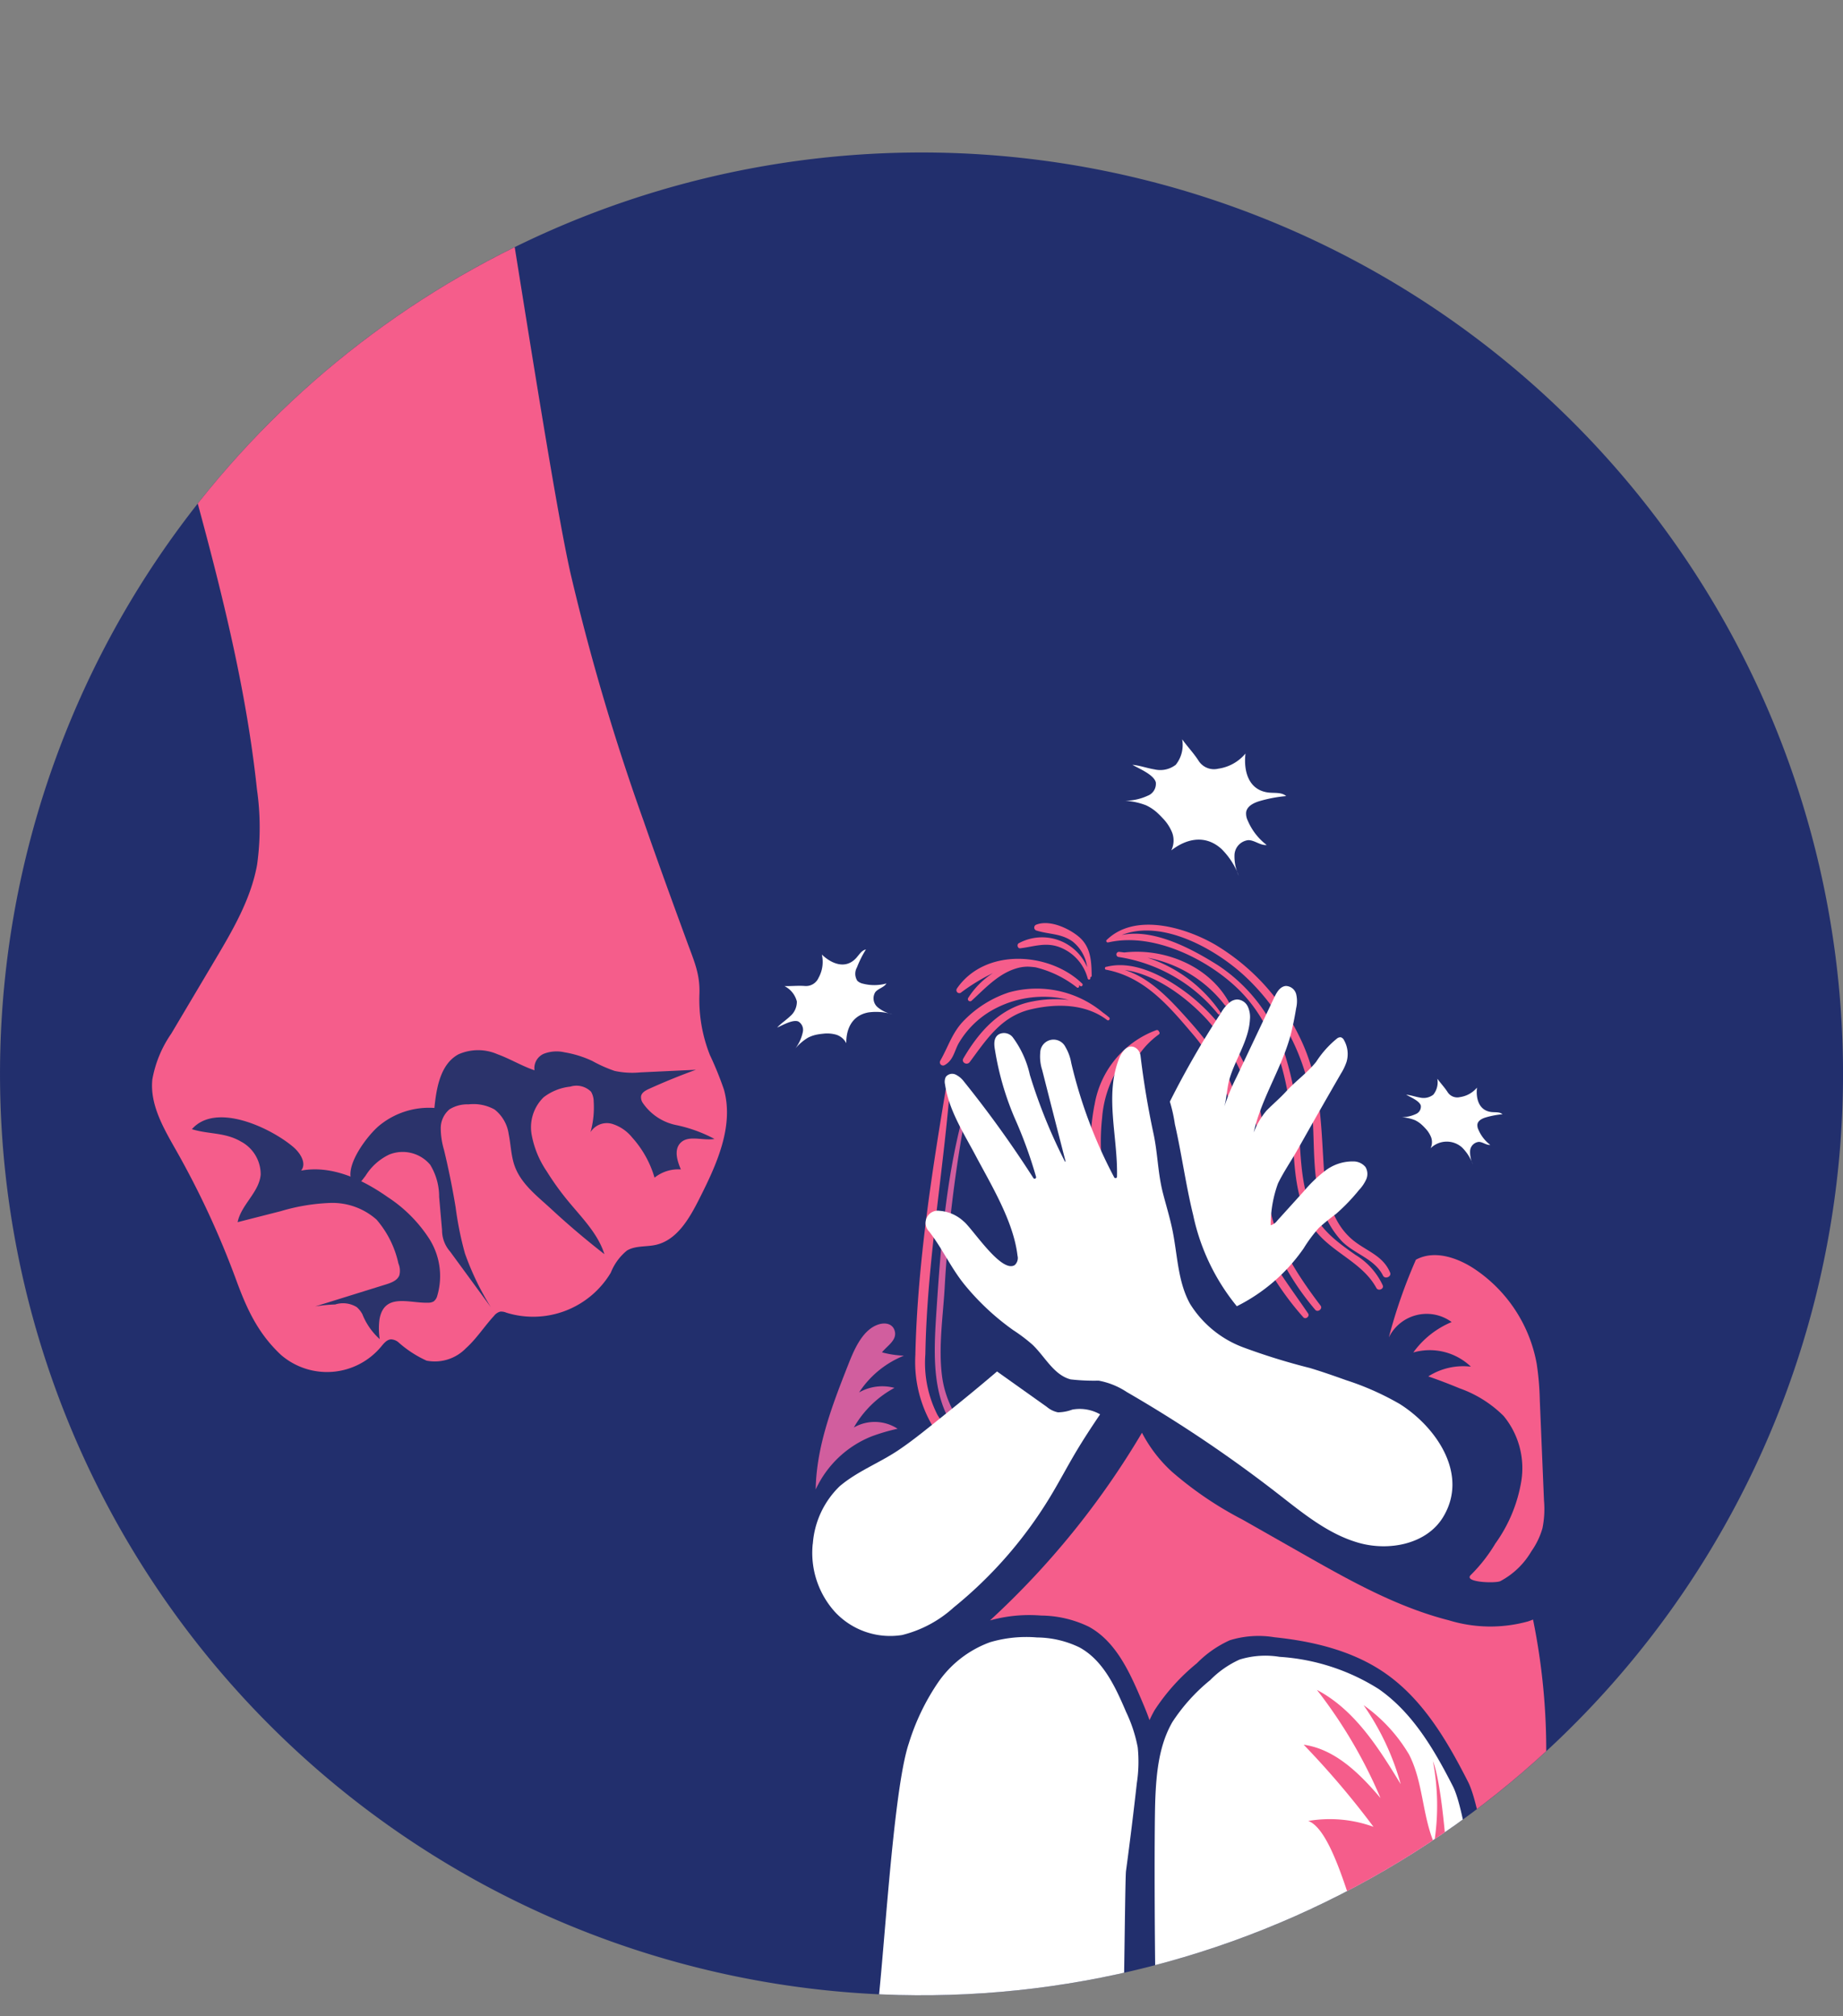 <svg id="Grupo_165311" data-name="Grupo 165311" xmlns="http://www.w3.org/2000/svg" xmlns:xlink="http://www.w3.org/1999/xlink" width="189.497" height="207.33" viewBox="0 0 189.497 207.33">
  <rect x="0" y="0" width="189.497" height="207.33" fill="#808080" stroke="none"/>
  <defs>
    <clipPath id="clip-path">
      <rect id="Rectángulo_48965" data-name="Rectángulo 48965" width="189.497" height="207.33" fill="#222f6d"/>
    </clipPath>
    <clipPath id="clip-path-2">
      <path id="Trazado_209252" data-name="Trazado 209252" d="M0,123.956A94.749,94.749,0,1,0,94.748,29.207,94.749,94.749,0,0,0,0,123.956" transform="translate(0 -29.207)" fill="none"/>
    </clipPath>
  </defs>
  <g id="Grupo_165308" data-name="Grupo 165308">
    <g id="Grupo_165307" data-name="Grupo 165307" clip-path="url(#clip-path)">
      <path id="Trazado_209227" data-name="Trazado 209227" d="M189.5,123.956A94.749,94.749,0,1,1,94.749,29.208,94.748,94.748,0,0,1,189.5,123.956" transform="translate(0 -13.527)" fill="#222f6d"/>
    </g>
  </g>
  <g id="Grupo_165310" data-name="Grupo 165310" transform="translate(0 15.681)">
    <g id="Grupo_165309" data-name="Grupo 165309" clip-path="url(#clip-path-2)">
      <path id="Trazado_209228" data-name="Trazado 209228" d="M205.22,274.417a14.406,14.406,0,0,0,3.088,4.019,36.887,36.887,0,0,0,7.239,4.911l6.143,3.49c4.817,2.737,9.708,5.5,15.078,6.869a14.566,14.566,0,0,0,8.148.117c.172-.057.343-.122.512-.192l.039.176a67.361,67.361,0,0,1,1.269,15.98,71.857,71.857,0,0,1-.865,9.09c-.15.941-.329,14.722-.816,15.541h-2.109c-.728-3.957-2.368-20.5-4.188-24.084-2.151-4.232-4.647-8.5-8.548-11.2-3.309-2.295-7.365-3.267-11.37-3.683a10.042,10.042,0,0,0-4.582.308,11.2,11.2,0,0,0-3.391,2.367,21.039,21.039,0,0,0-4.327,4.794,11.024,11.024,0,0,0-.541,1.058c-.247-.719-.545-1.425-.843-2.125-1.232-2.888-2.647-5.986-5.4-7.486a11.447,11.447,0,0,0-4.894-1.146,15.07,15.07,0,0,0-5.266.5,85,85,0,0,0,15.627-19.3" transform="translate(-87.805 -142.77)" fill="#f55d8b"/>
      <path id="Trazado_209229" data-name="Trazado 209229" d="M221.3,354.21c-.166-3.188-.233-19.2-.1-22.386.111-2.718.4-5.532,1.766-7.881a18.821,18.821,0,0,1,3.873-4.291,10.03,10.03,0,0,1,3.036-2.119,8.993,8.993,0,0,1,4.1-.276,21.644,21.644,0,0,1,10.178,3.3c3.492,2.421,5.726,6.239,7.652,10.027,1.74,3.424,3.3,19.815,3.87,23.629Z" transform="translate(-102.41 -162.561)" fill="#fff"/>
      <path id="Trazado_209230" data-name="Trazado 209230" d="M264.914,357.239h-6.163c-2.517-2.923-5.026-18.771-8.6-20.076a13.171,13.171,0,0,1,6.705.6,87.621,87.621,0,0,0-7.176-8.44c3.25.458,5.776,2.986,7.9,5.483a49.652,49.652,0,0,0-6.54-11.12c3.877,2.035,6.338,5.95,8.616,9.69a26.44,26.44,0,0,0-3.817-8.121,16.524,16.524,0,0,1,4.672,5.072c1.451,2.816,1.348,6.2,2.58,9.12a24.288,24.288,0,0,0-.124-8.44c1.475,3.715,2.148,20.563,1.981,24.556-.02.483-.01,1.074-.044,1.671" transform="translate(-115.635 -165.59)" fill="#f55d8b"/>
      <path id="Trazado_209231" data-name="Trazado 209231" d="M193.521,337.638c-.094.7-.2,14.217-.295,14.916H167.875c.73-5.156,1.651-23.106,3.31-28.034a23.379,23.379,0,0,1,2.979-6.234,11.1,11.1,0,0,1,5.381-4.19,13.174,13.174,0,0,1,4.837-.489,10.194,10.194,0,0,1,4.351,1.019c2.452,1.335,3.711,4.088,4.806,6.656a14.775,14.775,0,0,1,1.189,3.628,14.5,14.5,0,0,1-.091,3.667q-.506,4.536-1.116,9.06" transform="translate(-77.747 -160.904)" fill="#fff"/>
      <path id="Trazado_209232" data-name="Trazado 209232" d="M211.921,178.678c2.908-2.821,8.027-1.3,11.1.459a22.369,22.369,0,0,1,8.789,9.647c2.1,4.341,2.134,8.586,2.427,13.289.165,2.649.77,5.541,2.869,7.368,1.393,1.213,3.2,1.627,3.951,3.452.171.417-.53.711-.73.308-.86-1.736-2.916-2.207-4.225-3.531a9.231,9.231,0,0,1-2.2-4.046c-1.144-4.117-.282-8.487-1.4-12.638a22.486,22.486,0,0,0-6.4-10.6c-2.954-2.736-8.457-5.872-12.641-4.21,3.329-.7,7.291,1.462,9.934,3.134a17.07,17.07,0,0,1,6.938,9.458,32.007,32.007,0,0,1,1.289,6.839c.248,2.7.19,5.5,1.089,8.093.887,2.559,2.66,3.882,4.784,5.369A7.214,7.214,0,0,1,240.3,214.2c.155.376-.463.625-.653.275-1.569-2.886-5.117-3.777-6.778-6.645-1.978-3.416-1.587-7.537-2.032-11.314-.543-4.614-1.942-9.38-5.342-12.726-3.219-3.167-8.813-5.894-13.342-4.869a.128.128,0,0,1-.061,0c-.141.087-.3-.13-.177-.247" transform="translate(-98.126 -97.706)" fill="#f55d8b"/>
      <path id="Trazado_209233" data-name="Trazado 209233" d="M211.761,185.037l.042,0a.128.128,0,0,1,.036-.017c2.928-.707,6.187,1.161,8.433,2.893a19.989,19.989,0,0,1,6.21,8.332c1.535,3.775,1.716,7.513,1.846,11.521.147,4.525,2.806,8.622,5.461,12.118.239.315-.293.728-.551.425a27.182,27.182,0,0,1-4.918-8.494c-1.229-3.491-.541-7.264-1.2-10.871a21.081,21.081,0,0,0-4.952-10.411c-2.039-2.247-5.273-4.718-8.512-5.167,2.272.716,4.115,2.482,5.725,4.24,2.444,2.668,4.755,5.4,5.694,8.969.969,3.682.758,7.546,1.56,11.257.92,4.256,3.491,7.35,5.868,10.852.2.3-.264.66-.5.385a30.2,30.2,0,0,1-5.075-7.938c-1.307-3.189-1.436-6.626-1.772-10.01a18.923,18.923,0,0,0-4.472-11.112c-2.5-2.942-4.982-5.925-8.965-6.677-.168-.032-.129-.3.04-.3" transform="translate(-98.003 -101.298)" fill="#f55d8b"/>
      <path id="Trazado_209234" data-name="Trazado 209234" d="M214.07,182.306c.184.016.367.041.55.065,4.11-.475,8.685,1.373,10.745,5.092.139.251-.215.557-.414.319a13.066,13.066,0,0,0-7.936-4.871,14.578,14.578,0,0,1,7.49,5.612c.1.143-.13.323-.242.187A16.4,16.4,0,0,0,214,182.829a.267.267,0,0,1,.071-.523" transform="translate(-99.02 -100.107)" fill="#f55d8b"/>
      <path id="Trazado_209235" data-name="Trazado 209235" d="M209.263,204.982a9.925,9.925,0,0,1,6.362-7.689.206.206,0,0,1,.256.155.179.179,0,0,1,0,.283c-3.341,2.43-3.9,6.123-3.379,10.012.492,3.711,1.379,7.367,1.927,11.071.066.442-.586.649-.689.19-.551-2.474-.989-4.973-1.45-7.466a30.5,30.5,0,0,1-.782-6.632,10.214,10.214,0,0,1,1.481-5.118,7.467,7.467,0,0,0-1.382,1.56,11.45,11.45,0,0,0-1.568,4.981,22.513,22.513,0,0,0-.01,4.773c.189,1.811.787,3.522,1.018,5.313.04.314-.422.389-.564.152-1.912-3.186-1.911-8.046-1.226-11.586" transform="translate(-96.721 -107.047)" fill="#f55d8b"/>
      <path id="Trazado_209236" data-name="Trazado 209236" d="M180.031,196.767c.866-1.515,1.237-2.961,2.529-4.231a11.448,11.448,0,0,1,4.533-2.8,10.646,10.646,0,0,1,9.676,2.084,7.136,7.136,0,0,1,.637.5c.142.125-.052.384-.206.266-2.212-1.693-5.2-1.72-7.81-1.117-3.074.709-4.563,3.053-6.323,5.427-.283.381-.906.049-.653-.382,1.637-2.786,3.8-5.226,7.1-5.847a12.086,12.086,0,0,1,3.738-.158,10.715,10.715,0,0,0-7.435.82,9.314,9.314,0,0,0-3.938,3.722c-.42.831-.539,1.686-1.4,2.163a.329.329,0,0,1-.447-.447" transform="translate(-83.356 -103.366)" fill="#f55d8b"/>
      <path id="Trazado_209237" data-name="Trazado 209237" d="M183.194,186.732c2.891-4.237,9.534-3.8,12.9-.529.127.123-.043.36-.194.252-.053-.038-.107-.073-.16-.11.114.133-.028.369-.19.254a11.049,11.049,0,0,0-4.247-2.072q-.351-.048-.709-.067a3.945,3.945,0,0,0-.985.1c-2.013.477-3.43,2.071-4.888,3.4a.228.228,0,0,1-.356-.275,8.3,8.3,0,0,1,2.552-2.568,19.933,19.933,0,0,0-3.316,2.028.3.3,0,0,1-.406-.406" transform="translate(-84.821 -100.735)" fill="#f55d8b"/>
      <path id="Trazado_209238" data-name="Trazado 209238" d="M195.013,178.873a5.034,5.034,0,0,1,7.021,2.467,4.066,4.066,0,0,0-1.525-2.66c-1.191-.825-2.4-.7-3.693-1.108a.318.318,0,0,1,0-.607c1.355-.52,3.277.353,4.325,1.216,1.269,1.045,1.337,2.518,1.359,4.046a.156.156,0,0,1-.153.15c0,.025.013.047.018.072a.14.14,0,0,1-.269.074,4.725,4.725,0,0,0-3.071-3.3c-1.35-.438-2.537.012-3.868.178-.283.035-.383-.408-.144-.53" transform="translate(-90.253 -97.565)" fill="#f55d8b"/>
      <path id="Trazado_209239" data-name="Trazado 209239" d="M175.3,234.722c.222-9.476,1.762-19.148,3.335-28.485.029-.173.322-.135.309.042-.709,9.483-2.452,18.923-2.617,28.443a11.75,11.75,0,0,0,1.246,6.237,25.2,25.2,0,0,0,3.2,4.146c1.852,2.1,4.043,4.47,4.3,7.394.044.492-.676.534-.82.111-1.209-3.546-3.616-5.866-5.918-8.72a13,13,0,0,1-3.032-9.168" transform="translate(-81.182 -111.142)" fill="#f55d8b"/>
      <path id="Trazado_209240" data-name="Trazado 209240" d="M179.223,232.465c.453-6.913,1.044-14,2.97-20.675a.082.082,0,0,1,.157.043,139.108,139.108,0,0,0-2.317,18.77c-.177,2.913-.633,5.979-.273,8.887.367,2.966,1.883,5.181,3.886,7.3.179.19-.057.536-.29.376-4.953-3.418-4.48-9.425-4.133-14.706" transform="translate(-82.91 -113.738)" fill="#d15e9e"/>
      <path id="Trazado_209241" data-name="Trazado 209241" d="M276.9,270.107a15.246,15.246,0,0,0,2.709-6.511,8.435,8.435,0,0,0-1.828-6.655,12.141,12.141,0,0,0-4.531-2.843q-1.587-.662-3.213-1.224a6.672,6.672,0,0,1,4.383-1,6.133,6.133,0,0,0-5.924-1.461,9.215,9.215,0,0,1,3.943-3.128,4.337,4.337,0,0,0-6.459,1.58,53.538,53.538,0,0,1,2.785-7.991c1.86-1.015,4.2-.246,5.974.917a14.917,14.917,0,0,1,6.448,9.8,28.955,28.955,0,0,1,.316,3.722q.215,5.157.43,10.314a9.987,9.987,0,0,1-.156,2.858,7.839,7.839,0,0,1-1.135,2.365,8.075,8.075,0,0,1-3.211,3.085c-.524.23-3.816.125-3.02-.644a16.292,16.292,0,0,0,2.49-3.178" transform="translate(-123.181 -127.016)" fill="#f55d8b"/>
      <path id="Trazado_209242" data-name="Trazado 209242" d="M159.481,257.935c-1.6,4.072-3.195,8.262-3.265,12.637a10.7,10.7,0,0,1,5.749-5.463,20.1,20.1,0,0,1,2.675-.784,4.305,4.305,0,0,0-4.5-.129,10.6,10.6,0,0,1,4.175-4.074,4.818,4.818,0,0,0-3.635.467,9.9,9.9,0,0,1,4.607-3.778,10,10,0,0,1-2.252-.343c.465-.617,1.5-1.2,1.332-2.093-.158-.836-.934-.99-1.611-.8-1.786.509-2.672,2.828-3.273,4.358" transform="translate(-72.347 -133.084)" fill="#d15e9e"/>
      <path id="Trazado_209243" data-name="Trazado 209243" d="M226.432,212.358c-.392-1.606-.693-3.231-.992-4.857-.273-1.487-.542-2.975-.878-4.449a15.753,15.753,0,0,0-.515-2.311,92.573,92.573,0,0,1,5.281-9.167,3.829,3.829,0,0,1,.916-1.073,1.319,1.319,0,0,1,.71-.264,1.267,1.267,0,0,1,1.1.717,2.571,2.571,0,0,1,.225,1.348c-.122,2.145-1.472,4.007-2.085,6.066-.307,1.031-.293,2.224-.651,3.212a21.464,21.464,0,0,1,1.366-3.373l3.875-8.183c.251-.531.609-1.139,1.2-1.175a1.128,1.128,0,0,1,1.05.839,3.1,3.1,0,0,1,0,1.434q-.187,1.152-.451,2.289c-.848,3.649-3.1,6.827-3.914,10.507A7.56,7.56,0,0,1,234,201.651c.65-.662,1.366-1.257,1.994-1.948.979-1.079,2.181-1.908,3.1-3.061a10.177,10.177,0,0,1,2.143-2.394.55.55,0,0,1,.392-.122.542.542,0,0,1,.326.3,2.878,2.878,0,0,1,.267,2.2,5.725,5.725,0,0,1-.593,1.249q-2.239,3.874-4.433,7.773c-.653,1.161-1.462,2.326-2.035,3.515a12.359,12.359,0,0,0-.743,4.294,1.306,1.306,0,0,0,.676-.481l2.763-3.055a13.718,13.718,0,0,1,2.2-2.1,4.6,4.6,0,0,1,2.843-.929,1.6,1.6,0,0,1,1.26.575,1.388,1.388,0,0,1,.071,1.284,4.094,4.094,0,0,1-.753,1.1,19.6,19.6,0,0,1-2.359,2.448,22.559,22.559,0,0,0-1.752,1.426,14.774,14.774,0,0,0-1.56,2.1,18.312,18.312,0,0,1-6.875,5.957,21.971,21.971,0,0,1-4.5-9.433" transform="translate(-103.762 -103.14)" fill="#fff"/>
      <path id="Trazado_209244" data-name="Trazado 209244" d="M155.629,280.424a9.157,9.157,0,0,1,2.757-5.93c1.817-1.543,4.047-2.376,6.016-3.693,1.217-.814,2.363-1.728,3.506-2.643,2.243-1.795,4.481-3.6,6.662-5.469l5.129,3.648a2.6,2.6,0,0,0,1.134.554,4.422,4.422,0,0,0,1.485-.283,4.243,4.243,0,0,1,2.852.488c-.894,1.317-1.766,2.648-2.576,4.019-.872,1.477-1.672,3-2.559,4.463a43.88,43.88,0,0,1-9.92,11.376,12.261,12.261,0,0,1-5.3,2.835,7.75,7.75,0,0,1-6.895-2.358,9.06,9.06,0,0,1-2.3-7.006" transform="translate(-72.056 -137.338)" fill="#fff"/>
      <path id="Trazado_209245" data-name="Trazado 209245" d="M225.963,235.968a28.329,28.329,0,0,0-5.436-2.405c-1.239-.443-2.48-.879-3.74-1.257a65.525,65.525,0,0,1-6.856-2.125,10.941,10.941,0,0,1-5.454-4.469c-1.256-2.264-1.284-4.976-1.795-7.515-.263-1.3-.658-2.576-.99-3.864-.532-2.061-.53-4.065-.971-6.121q-.85-3.961-1.334-7.989a1.125,1.125,0,0,0-.506-.836c-.744-.453-1.375.317-1.657,1-1.571,3.81-.162,8.115-.257,12.247a.154.154,0,0,1-.289.071,49.059,49.059,0,0,1-4.413-11.752,4.841,4.841,0,0,0-.6-1.652,1.366,1.366,0,0,0-2.59.576,4.51,4.51,0,0,0,.2,1.792q1.189,4.693,2.4,9.381a.036.036,0,0,1-.066.025,55.05,55.05,0,0,1-3.6-8.9,10.153,10.153,0,0,0-1.768-3.883,1.15,1.15,0,0,0-1.357-.329c-.634.312-.57,1.082-.454,1.7a29.628,29.628,0,0,0,2.006,6.922,45.749,45.749,0,0,1,2.209,6.066.154.154,0,0,1-.274.129,113.062,113.062,0,0,0-7.157-9.948,2.351,2.351,0,0,0-.85-.7.828.828,0,0,0-1,.245,1.148,1.148,0,0,0-.078.77c.385,2.642,1.892,4.959,3.143,7.318,1.627,3.07,3.9,6.779,4.307,10.29a.987.987,0,0,1-.277.966c-1.379.9-4.365-3.78-5.257-4.485a4.073,4.073,0,0,0-2.449-1.087,1.258,1.258,0,0,0-1.09,2.14c1.359,1.746,2.258,3.788,3.68,5.514a25.589,25.589,0,0,0,4.962,4.619,16.817,16.817,0,0,1,1.981,1.5c1.292,1.239,2.179,3.1,3.91,3.558a20.767,20.767,0,0,0,2.881.129,7.817,7.817,0,0,1,2.906,1.178,137.284,137.284,0,0,1,15.588,10.5c2.554,1.988,5.134,4.116,8.247,5s6.957.147,8.656-2.609c2.742-4.448-.748-9.387-4.521-11.72" transform="translate(-82.117 -107.316)" fill="#fff"/>
      <path id="Trazado_209246" data-name="Trazado 209246" d="M217.853,147.383a1.322,1.322,0,0,0,.772-1.354c-.21-.8-1.744-1.414-2.406-1.8.77.068,1.506.348,2.269.47a2.6,2.6,0,0,0,2.188-.475,3.251,3.251,0,0,0,.657-2.618c.555.766,1.183,1.419,1.69,2.207a1.871,1.871,0,0,0,2.015.816,4.46,4.46,0,0,0,2.806-1.561c-.207,1.761.281,3.781,2.394,4.015.617.068,1.323-.05,1.789.36a14.355,14.355,0,0,0-2.677.5c-.623.179-1.33.509-1.437,1.148a1.616,1.616,0,0,0,.166.875,6.193,6.193,0,0,0,1.946,2.508c-.648.066-1.22-.485-1.871-.5a1.6,1.6,0,0,0-1.438,1.474,4.661,4.661,0,0,0,.439,2.188,7.686,7.686,0,0,0-1.763-2.74c-1.629-1.49-3.554-1.126-5.175.13a2.333,2.333,0,0,0,.1-1.793,4.528,4.528,0,0,0-.987-1.516c-.147-.161-.3-.317-.458-.465a4.633,4.633,0,0,0-1.242-.857,7.115,7.115,0,0,0-2.17-.471,5.623,5.623,0,0,0,2.394-.546" transform="translate(-99.784 -81.262)" fill="#fff"/>
      <path id="Trazado_209247" data-name="Trazado 209247" d="M151.478,190.346a1,1,0,0,0-.462-1.08c-.573-.236-1.642.4-2.175.625.391-.432.894-.746,1.315-1.149a1.956,1.956,0,0,0,.71-1.53,2.446,2.446,0,0,0-1.273-1.585c.712.016,1.391-.064,2.094-.011a1.408,1.408,0,0,0,1.407-.839,3.358,3.358,0,0,0,.34-2.394c.963.925,2.4,1.552,3.5.389.322-.34.572-.818,1.031-.911a10.753,10.753,0,0,0-.918,1.836,1.338,1.338,0,0,0,.036,1.385,1.212,1.212,0,0,0,.6.3,4.662,4.662,0,0,0,2.392-.027c-.256.419-.846.512-1.149.9a1.206,1.206,0,0,0,.231,1.534,3.509,3.509,0,0,0,1.513.732,5.786,5.786,0,0,0-2.447-.188c-1.636.3-2.293,1.622-2.277,3.167a1.761,1.761,0,0,0-1.032-.875,3.416,3.416,0,0,0-1.359-.1c-.163.015-.326.035-.488.063a3.493,3.493,0,0,0-1.08.356,5.376,5.376,0,0,0-1.27,1.088,4.236,4.236,0,0,0,.762-1.686" transform="translate(-68.932 -99.905)" fill="#fff"/>
      <path id="Trazado_209248" data-name="Trazado 209248" d="M269.917,210.234a.829.829,0,0,0,.484-.848c-.132-.5-1.093-.885-1.507-1.127.483.042.943.218,1.422.294a1.626,1.626,0,0,0,1.37-.3,2.034,2.034,0,0,0,.411-1.64c.347.48.741.889,1.059,1.382a1.171,1.171,0,0,0,1.262.511,2.792,2.792,0,0,0,1.757-.977c-.129,1.1.176,2.368,1.5,2.514.387.042.829-.031,1.121.225a8.954,8.954,0,0,0-1.677.314c-.39.112-.833.318-.9.719a1.014,1.014,0,0,0,.1.548,3.879,3.879,0,0,0,1.219,1.571c-.406.041-.763-.3-1.171-.31a1,1,0,0,0-.9.923,2.921,2.921,0,0,0,.275,1.371,4.821,4.821,0,0,0-1.1-1.716,2.36,2.36,0,0,0-3.241.082,1.462,1.462,0,0,0,.061-1.123,2.845,2.845,0,0,0-.618-.949c-.092-.1-.187-.2-.287-.292a2.906,2.906,0,0,0-.778-.537,4.448,4.448,0,0,0-1.358-.295,3.525,3.525,0,0,0,1.5-.342" transform="translate(-124.311 -111.369)" fill="#fff"/>
      <path id="Trazado_209249" data-name="Trazado 209249" d="M20.072,15.681q2.567,9.9,5.133,19.8c3.911,15.091,8.874,30.189,10.51,45.689a27.527,27.527,0,0,1,.013,7.765c-.641,3.548-2.514,6.733-4.355,9.833l-4.466,7.522a11.953,11.953,0,0,0-1.947,4.713c-.27,2.608,1.173,5.044,2.465,7.326a90.007,90.007,0,0,1,6.163,13.314c1.1,3,2.237,5.461,4.578,7.666a7.236,7.236,0,0,0,10.323-.838c.277-.334.586-.725,1.02-.74a1.275,1.275,0,0,1,.724.274,11.439,11.439,0,0,0,2.922,1.913,4.451,4.451,0,0,0,4.041-1.269c1.1-.988,1.9-2.256,2.9-3.342a1.2,1.2,0,0,1,.638-.431,1.338,1.338,0,0,1,.631.112A9.3,9.3,0,0,0,72.1,130.868a5.571,5.571,0,0,1,1.657-2.269c.871-.526,1.978-.362,2.97-.586,2.17-.491,3.437-2.689,4.441-4.675,1.783-3.525,3.616-7.468,2.569-11.277a34.1,34.1,0,0,0-1.45-3.572,15.469,15.469,0,0,1-1.076-6.285c.07-2.034-.533-3.34-1.244-5.279-1.527-4.164-3.048-8.331-4.5-12.52A233.675,233.675,0,0,1,67.95,58.931C65.638,48.643,60.074,10.436,57.931,0Z" transform="translate(-9.296 -15.681)" fill="#f55d8b"/>
      <path id="Trazado_209250" data-name="Trazado 209250" d="M41.756,216.482a3.819,3.819,0,0,1,2.065,3.425c-.16,1.821-2.008,3.092-2.37,4.884l4.437-1.131a20.281,20.281,0,0,1,5.093-.846,6.837,6.837,0,0,1,4.751,1.713,10.205,10.205,0,0,1,2.25,4.509,1.913,1.913,0,0,1,.1,1.208c-.2.54-.821.775-1.371.946l-7.28,2.266a15.138,15.138,0,0,1,2.045-.2,2.677,2.677,0,0,1,2.227.274,2.6,2.6,0,0,1,.573.725,6.84,6.84,0,0,0,1.785,2.564,7.3,7.3,0,0,1-.022-2.046c.493-2.75,3.067-1.635,4.971-1.7a1.152,1.152,0,0,0,.589-.126,1.049,1.049,0,0,0,.374-.573,7.145,7.145,0,0,0-.818-5.872,14.519,14.519,0,0,0-4.29-4.3c-2.6-1.829-5.759-3.291-8.889-2.713.6-.734-.078-1.811-.8-2.426-2.288-1.95-7.948-4.657-10.427-1.834,1.68.531,3.393.314,5.009,1.253" transform="translate(-17.018 -114.794)" fill="#2b336b"/>
      <path id="Trazado_209251" data-name="Trazado 209251" d="M71.124,211.868a3.694,3.694,0,0,1,4.184,1.059,6.292,6.292,0,0,1,.921,3.3q.149,1.706.3,3.413a3.318,3.318,0,0,0,.826,2.212l4.193,5.727a28.279,28.279,0,0,1-2.67-5.547,34.443,34.443,0,0,1-.952-4.717q-.489-2.985-1.2-5.927a8.035,8.035,0,0,1-.333-2.2,2.543,2.543,0,0,1,.9-1.958,3.435,3.435,0,0,1,1.952-.512,4.467,4.467,0,0,1,2.686.529,3.91,3.91,0,0,1,1.451,2.535c.2.979.233,1.992.509,2.952.588,2.045,2.341,3.338,3.851,4.735q2.638,2.443,5.48,4.652c-.674-2.133-2.345-3.768-3.765-5.5A28.022,28.022,0,0,1,87.29,213.6a9.8,9.8,0,0,1-1.557-3.814,4.316,4.316,0,0,1,1.233-3.792,5.4,5.4,0,0,1,2.747-1.1,2.119,2.119,0,0,1,2.135.523,2,2,0,0,1,.272,1.019,9.507,9.507,0,0,1-.325,3.138A1.978,1.978,0,0,1,94,208.718a4.258,4.258,0,0,1,2.077,1.408,10.6,10.6,0,0,1,2.3,4.129,3.9,3.9,0,0,1,2.707-.847c-.372-.87-.712-1.974-.083-2.681.817-.916,2.327-.241,3.536-.455a14.676,14.676,0,0,0-3.966-1.431,5.478,5.478,0,0,1-3.421-2.3,1.028,1.028,0,0,1-.157-.672c.074-.372.459-.581.8-.738q2.378-1.079,4.835-1.971l-5.7.268a8.637,8.637,0,0,1-2.652-.149,14.229,14.229,0,0,1-2.3-1.025,10.918,10.918,0,0,0-2.844-.887,3.659,3.659,0,0,0-2.107.135,1.607,1.607,0,0,0-.99,1.712c-1.309-.443-2.5-1.178-3.8-1.649a4.976,4.976,0,0,0-4.022.008c-1.846,1-2.262,3.424-2.471,5.514a8.041,8.041,0,0,0-5.728,1.862c-1.123.952-3.489,3.994-2.778,5.659.406.951.957.048,1.424-.542a5.777,5.777,0,0,1,2.465-2.2" transform="translate(-31.077 -108.834)" fill="#2b336b"/>
    </g>
  </g>
</svg>
